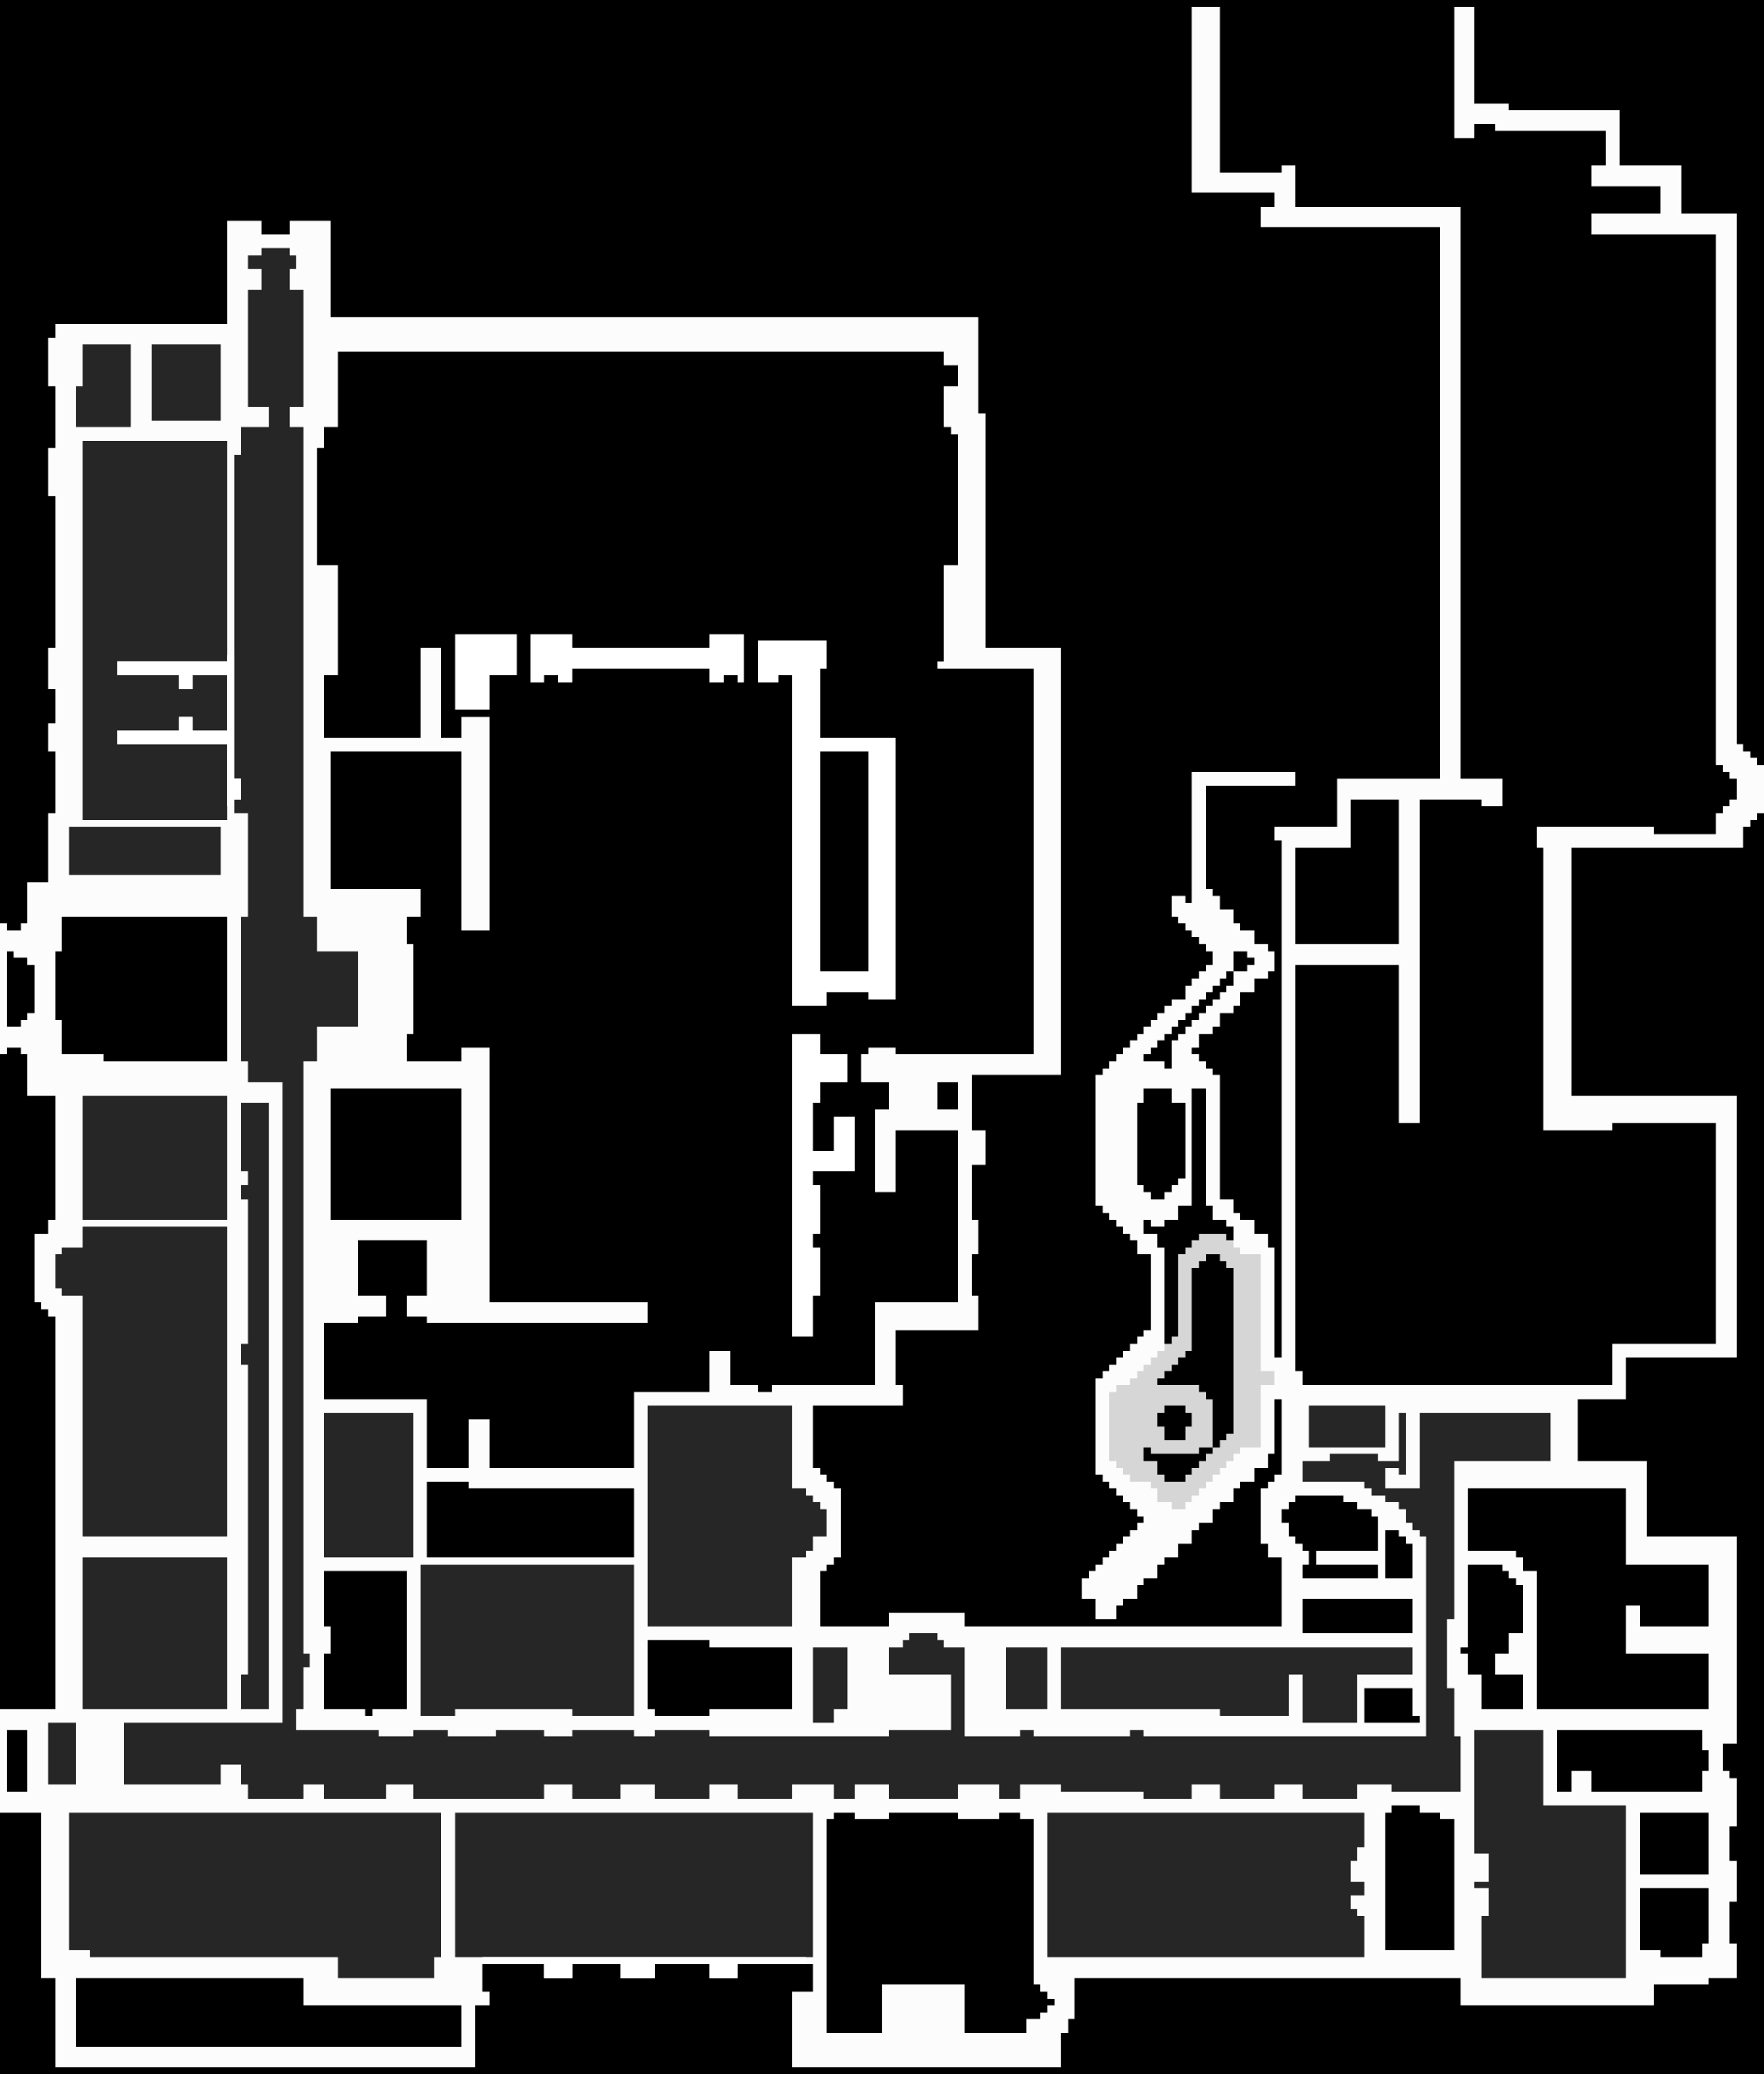 <?xml version="1.0" encoding="UTF-8" standalone="no"?>
<svg
   version="1.1"
   width="1024"
   height="1204"
   id="svg62"
   sodipodi:docname="pmu3.svg"
   inkscape:version="1.4.2 (ebf0e940d0, 2025-05-08)"
   xmlns:inkscape="http://www.inkscape.org/namespaces/inkscape"
   xmlns:sodipodi="http://sodipodi.sourceforge.net/DTD/sodipodi-0.dtd"
   xmlns="http://www.w3.org/2000/svg"
   xmlns:svg="http://www.w3.org/2000/svg">
  <defs
     id="defs62" />
  <sodipodi:namedview
     id="namedview62"
     pagecolor="#ffffff"
     bordercolor="#000000"
     borderopacity="0.25"
     inkscape:showpageshadow="2"
     inkscape:pageopacity="0.0"
     inkscape:pagecheckerboard="0"
     inkscape:deskcolor="#d1d1d1"
     inkscape:zoom="1.7607973"
     inkscape:cx="128.06698"
     inkscape:cy="150.5"
     inkscape:window-width="1366"
     inkscape:window-height="736"
     inkscape:window-x="0"
     inkscape:window-y="0"
     inkscape:window-maximized="1"
     inkscape:current-layer="svg62" />
  <path
     d="M 0,0 H 1024 V 1204 H 0 Z"
     fill="#fcfcfc"
     id="path1"
     style="stroke-width:4" />
  <path
     d="m 0,0 h 1024 v 444 h -4 v -4 h -4 v -4 h -4 v -4 h -4 V 124 H 976 V 96 H 940 V 64 H 876 V 60 H 856 V 4 h -12 v 76 h 12 v -8 h 12 v 4 h 64 v 20 h -8 v 12 h 40 v 16 h -40 v 12 h 72 v 308 h 4 v 4 h 4 v 4 h 4 v 12 h -4 v 4 h -4 v 4 h -4 v 12 h -36 v -4 h -68 v 12 h 4 v 164 h 40 v -4 h 60 v 128 h -60 v 24 H 756 v -8 h -4 V 560 h 60 v 92 h 12 V 464 h 36 v 4 h 12 V 452 H 848 V 120 H 752 V 96 h -8 v 4 H 708 V 4 h -16 v 108 h 48 v 8 h -8 v 12 h 104 v 320 h -60 v 28 h -36 v 8 h 4 v 300 h -4 v -64 h -4 v -8 h -8 v -8 h -8 v -4 h -4 v -8 h -8 v -72 h -4 v -4 h -4 v -4 h -4 v -4 h -4 v -4 h 4 v -8 h 8 v -4 h 4 v -8 h 8 v -4 h 4 v -8 h 8 v -8 h 8 v -4 h 4 v -12 h -4 v -4 h -8 v -8 h -8 v -4 h -4 v -8 h -8 v -8 h -4 v -4 h -4 v -60 h 52 v -8 h -60 v 76 h -4 v -4 h -8 v 12 h 4 v 4 h 4 v 4 h 4 v 4 h 4 v 4 h 4 v 4 h 4 v 8 h -4 v 4 h -4 v 4 h -4 v 4 h -4 v 8 h -8 v 4 h -4 v 4 h -4 v 4 h -4 v 4 h -4 v 4 h -4 v 4 h -4 v 4 h -4 v 4 h -4 v 4 h -4 v 4 h -4 v 4 h -4 v 76 h 4 v 4 h 4 v 4 h 4 v 4 h 4 v 4 h 4 v 4 h 4 v 8 h 8 v 44 h -4 v 4 h -4 v 4 h -4 v 4 h -4 v 4 h -4 v 4 h -4 v 4 h -4 v 4 h -4 v 56 h 4 v 4 h 4 v 4 h 4 v 4 h 4 v 4 h 4 v 4 h 4 v 4 h 4 v 4 h -4 v 4 h -4 v 4 h -4 v 4 h -4 v 4 h -4 v 4 h -4 v 4 h -4 v 4 h -4 v 4 h -4 v 12 h 8 v 12 h 12 v -8 h 4 v -4 h 8 v -8 h 4 v -4 h 8 v -8 h 4 v -4 h 8 v -8 h 8 v -8 h 4 v -4 h 8 v -8 h 4 v -4 h 8 v -8 h 4 v -4 h 8 v -8 h 8 v -8 h 4 v -32 h 4 v 44 h -4 v 4 h -4 v 4 h -4 v 32 h 4 v 8 h 8 v 40 H 560 v -8 h -44 v 8 h -40 v -32 h 4 v -4 h 4 v -4 h 4 v -40 h -4 v -4 h -4 v -4 h -4 v -4 h -4 v -36 h 52 v -12 h -4 v -32 h 48 v -20 h -4 v -24 h 4 v -20 h -4 v -32 h 8 v -20 h -8 v -32 h 52 V 376 H 572 V 240 h -4 V 184 H 192 v -56 h -24 v 8 h -16 v -8 h -20 v 60 H 32 v 8 h -4 v 28 h 4 v 36 h -4 v 28 h 4 v 88 h -4 v 24 h 4 v 20 h -4 v 16 h 4 v 36 h -4 v 40 H 16 v 24 h -4 v 4 H 4 v -4 H 0 Z"
     fill="#000000"
     id="path2"
     style="stroke-width:4" />
  <path
     d="m 196,204 h 352 v 8 h 8 v 12 h -8 v 24 h 4 v 4 h 4 v 76 h -8 v 56 h -4 v 4 h 56 v 224 h -80 v -4 h -16 v 4 h -4 v 16 h 16 v 16 h -8 v 48 h 12 v -36 h 36 v 100 h -48 v 48 h -60 v 4 h -8 v -4 h -16 v -20 h -12 v 24 h -44 v 44 h -84 v -28 h -12 v 28 h -24 v -40 h -60 v -44 h 20 v -4 h 16 v -12 h -16 v -32 h 40 v 32 h -12 v 12 h 12 v 4 H 376 V 756 H 284 V 608 h -16 v 8 h -32 v -16 h 4 v -52 h -4 v -16 h 8 v -16 h -52 v -80 h 76 v 104 h 16 V 416 h -16 v 12 h -12 v -52 h -12 v 52 h -56 v -36 h 8 v -64 h -12 v -68 h 4 v -12 h 8 z"
     fill="#000000"
     id="path3"
     style="stroke-width:4" />
  <path
     d="m 1020,472 h 4 v 732 H 0 v -152 h 24 v 96 h 8 v 52 h 244 v -36 h 8 v -8 h -4 v -16 h 36 v 8 h 16 v -8 h 28 v 8 h 20 v -8 h 32 v 8 h 16 v -8 h 44 v 16 h -12 v 44 h 156 v -20 h 4 v -8 h 4 v -24 h 224 v 16 h 112 v -12 h 32 v -4 h 16 v -20 h -4 v -24 h 4 v -24 h -4 v -20 h 4 v -28 h -4 v -4 h -4 v -16 h 8 V 892 h -52 v -44 h -40 v -36 h 28 v -24 h 64 V 636 H 912 V 492 h 100 v -12 h 4 v -4 h 4 z"
     fill="#000000"
     id="path4"
     style="stroke-width:4" />
  <path
     d="m 152,144 h 16 v 4 h 4 v 8 h -4 v 12 h 8 v 68 h -8 v 12 h 8 v 284 h 8 v 20 h 24 v 44 h -24 v 20 h -8 v 344 h 4 v 8 h -4 v 24 h -4 v 12 h 48 v 4 h 20 v -4 h 20 v 4 h 28 v -4 h 28 v 4 h 16 v -4 h 36 v 4 h 12 v -4 h 32 v 4 h 104 v -4 h 36 v -32 h -36 v -16 h 8 v -4 h 4 v -4 h 16 v 4 h 4 v 4 h 12 v 52 h 32 v -4 h 8 v 4 h 56 v -4 h 8 v 4 H 828 V 892 h -4 v -4 h -4 v -4 h -4 v -8 h -4 v -4 h -8 v -4 h -8 v -4 h -4 v -4 h -36 v -12 h 16 v -4 h 28 v 4 h 12 v -28 h 4 v 36 h -4 v -4 h -8 v 12 h 20 v -44 h 76 v 28 h -56 v 92 h -4 v 40 h 4 v 28 h 4 v 32 h -40 v -4 h -20 v 8 h -32 v -8 h -16 v 8 h -32 v -8 h -16 v 8 h -28 v -4 h -48 v -4 h -24 v 8 h -12 v -8 h -24 v 8 h -40 v -8 h -20 v 8 h -12 v -8 h -24 v 8 h -32 v -8 h -16 v 8 h -32 v -8 h -20 v 8 h -28 v -8 h -16 v 8 h -76 v -8 h -16 v 8 h -36 v -8 h -12 v 8 h -32 v -8 h -4 v -12 h -12 v 12 H 72 v -36 h 92 V 628 h -20 v -12 h -4 v -84 h 4 v -60 h -8 v -8 h 4 v -12 h -4 V 264 h 4 v -16 h 16 v -12 h -12 v -68 h 8 v -12 h -8 v -8 h 8 z"
     fill="#262626"
     id="path5"
     style="stroke-width:4" />
  <path
     d="m 40,1052 h 216 v 84 h -4 v 12 h -56 v -12 H 52 v -4 H 40 Z"
     fill="#262626"
     id="path6"
     style="stroke-width:4" />
  <path
     d="m 264,1052 h 208 v 84 H 264 Z"
     fill="#262626"
     id="path7"
     style="stroke-width:4" />
  <path
     d="m 48,256 h 84 V 384 H 68 v 8 h 36 v 8 h 8 v -8 h 20 v 32 h -20 v -8 h -8 v 8 H 68 v 8 h 64 v 44 H 48 Z"
     fill="#262626"
     id="path8"
     style="stroke-width:4" />
  <path
     d="m 48,712 h 84 V 892 H 48 V 752 H 36 v -4 h -4 v -20 h 4 v -4 h 12 z"
     fill="#262626"
     id="path9"
     style="stroke-width:4" />
  <path
     d="m 608,1052 h 184 v 20 h -4 v 8 h -4 v 12 h 8 v 8 h -8 v 8 h 4 v 4 h 4 v 24 H 608 Z"
     fill="#262626"
     id="path10"
     style="stroke-width:4" />
  <path
     d="m 484,1052 h 12 v 4 h 20 v -4 h 40 v 4 h 24 v -4 h 12 v 4 h 8 v 96 h 4 v 4 h 4 v 4 h 4 v 4 h -4 v 4 h -4 v 4 h -8 v 8 h -36 v -28 h -48 v 28 h -32 v -124 h 4 z"
     fill="#000000"
     id="path11"
     style="stroke-width:4" />
  <path
     d="m 852,864 h 92 v 44 h 48 v 36 h -40 v -12 h -8 v 28 h 48 v 32 H 892 v -80 h -8 v -8 h -4 v -4 h -28 z"
     fill="#000000"
     id="path12"
     style="stroke-width:4" />
  <path
     d="m 376,816 h 84 v 48 h 8 v 4 h 4 v 4 h 4 v 4 h 4 v 16 h -8 v 8 h -4 v 4 h -8 v 40 h -84 z"
     fill="#262626"
     id="path13"
     style="stroke-width:4" />
  <path
     d="m 4,608 h 8 v 4 h 4 v 24 h 16 v 72 h -4 v 8 h -8 v 40 h 4 v 4 h 4 v 4 h 4 V 992 H 0 V 612 h 4 z"
     fill="#000000"
     id="path14"
     style="stroke-width:4" />
  <path
     d="m 692,632 h 8 v 68 h 4 v 8 h 8 v 4 h 4 v 12 h 4 v 4 h 12 v 68 h 8 v 8 h -8 v 36 h -12 v 4 h -4 v 4 h -4 v 4 h -4 v 4 h -4 v 4 h -4 v 4 h -4 v 4 h -4 v 4 h -4 v 4 h -8 v -4 h -8 v -8 h -4 v -4 h -12 v -4 h -4 v -4 h -4 v -4 h -4 v -40 h 4 v -4 h 8 v -4 h 4 v -4 h 4 v -4 h 4 v -4 h 4 v -4 h 4 v -60 h -4 v -8 h -8 v -8 h 4 v 4 h 8 v -4 h 8 v -8 h 8 z"
     fill="#d6d6d6"
     id="path15"
     style="stroke-width:4" />
  <path
     d="m 244,908 h 124 v 88 h -36 v -4 h -68 v 4 h -20 z"
     fill="#262626"
     id="path16"
     style="stroke-width:4" />
  <path
     d="m 440,372 h 40 v 16 h -4 v 40 h 44 v 152 h -16 v -4 h -24 v 8 H 460 V 392 h -8 v 4 h -12 z"
     fill="#ffffff"
     id="path17"
     style="stroke-width:4" />
  <path
     d="m 856,1004 h 40 v 44 h 48 v 100 h -84 v -36 h 4 v -16 h -8 v -4 h 8 v -16 h -8 z"
     fill="#262626"
     id="path18"
     style="stroke-width:4" />
  <path
     d="m 36,532 h 96 v 84 H 60 v -4 H 36 v -20 h -4 v -40 h 4 z"
     fill="#000000"
     id="path19"
     style="stroke-width:4" />
  <path
     d="m 44,1148 h 132 v 16 h 92 v 24 H 44 Z"
     fill="#000000"
     id="path20"
     style="stroke-width:4" />
  <path
     d="m 48,904 h 84 v 88 H 48 Z"
     fill="#262626"
     id="path21"
     style="stroke-width:4" />
  <path
     d="m 616,956 h 204 v 16 h -32 v 28 h -32 v -28 h -8 v 24 h -40 v -4 h -92 z"
     fill="#262626"
     id="path22"
     style="stroke-width:4" />
  <path
     d="m 48,636 h 84 v 72 H 48 Z"
     fill="#262626"
     id="path23"
     style="stroke-width:4" />
  <path
     d="m 192,632 h 76 v 76 h -76 z"
     fill="#000000"
     id="path24"
     style="stroke-width:4" />
  <path
     d="m 248,860 h 24 v 4 h 96 v 40 H 248 Z"
     fill="#000000"
     id="path25"
     style="stroke-width:4" />
  <path
     d="m 140,640 h 16 v 352 h -16 v -20 h 4 V 792 h -4 v -12 h 4 v -84 h -4 v -8 h 4 v -8 h -4 z"
     fill="#262626"
     id="path26"
     style="stroke-width:4" />
  <path
     d="m 188,820 h 52 v 84 h -52 z"
     fill="#262626"
     id="path27"
     style="stroke-width:4" />
  <path
     d="m 784,464 h 28 v 84 h -60 v -56 h 32 z"
     fill="#000000"
     id="path28"
     style="stroke-width:4" />
  <path
     d="m 188,912 h 48 v 80 h -20 v 4 h -4 v -4 h -24 v -32 h 4 v -16 h -4 z"
     fill="#000000"
     id="path29"
     style="stroke-width:4" />
  <path
     d="m 476,436 h 28 v 128 h -28 z"
     fill="#000000"
     id="path30"
     style="stroke-width:4" />
  <path
     d="m 376,952 h 36 v 4 h 48 v 36 h -48 v 4 h -32 v -4 h -4 z"
     fill="#000000"
     id="path31"
     style="stroke-width:4" />
  <path
     d="m 460,600 h 16 v 12 h 16 v 16 h -16 v 12 h -4 v 28 h 12 v -20 h 12 v 32 h -24 v 8 h 4 v 28 h -4 v 8 h 4 v 28 h -4 v 24 h -12 z"
     fill="#ffffff"
     id="path32"
     style="stroke-width:4" />
  <path
     d="m 808,1048 h 16 v 4 h 12 v 4 h 8 v 76 h -40 v -80 h 4 z"
     fill="#000000"
     id="path33"
     style="stroke-width:4" />
  <path
     d="m 904,1004 h 84 v 12 h 4 v 12 h -4 v 12 h -64 v -12 h -12 v 12 h -8 z"
     fill="#000000"
     id="path34"
     style="stroke-width:4" />
  <path
     d="m 40,480 h 88 v 28 H 40 Z"
     fill="#262626"
     id="path35"
     style="stroke-width:4" />
  <path
     d="m 700,728 h 8 v 4 h 4 v 4 h 4 v 96 h -4 v 4 h -4 v 4 h -4 v -28 h -4 v -4 h -4 v -4 h -24 v -4 h 4 v -4 h 4 v -4 h 4 v -4 h 4 v -4 h 4 v -48 h 4 v -4 h 4 z"
     fill="#000000"
     id="path36"
     style="stroke-width:4" />
  <path
     d="m 852,908 h 20 v 4 h 4 v 4 h 4 v 4 h 4 v 28 h -8 v 12 h -8 v 12 h 16 v 20 h -24 v -20 h -8 v -12 h -4 v -4 h 4 z"
     fill="#000000"
     id="path37"
     style="stroke-width:4" />
  <path
     d="m 308,368 h 24 v 8 h 80 v -8 h 20 v 28 h -4 v -4 h -8 v 4 h -8 v -8 h -80 v 8 h -8 v -4 h -8 v 4 h -8 z"
     fill="#ffffff"
     id="path38"
     style="stroke-width:4" />
  <path
     d="m 752,868 h 28 v 4 h 8 v 4 h 8 v 4 h 4 v 20 h -36 v 8 h 36 v 8 h -44 v -8 h 4 v -8 h -4 v -4 h -4 v -4 h -4 v -8 h -4 v -8 h 4 v -4 h 4 z"
     fill="#000000"
     id="path39"
     style="stroke-width:4" />
  <path
     d="m 88,200 h 40 v 44 H 88 Z"
     fill="#262626"
     id="path40"
     style="stroke-width:4" />
  <path
     d="m 692,632 h 8 v 68 h 4 v 8 h 8 v 4 h 4 v 8 h -4 v -4 h -16 v 4 h -4 v 4 h -4 v 4 h -4 v 48 h -4 v 4 h -4 v -56 h -4 v -8 h -8 v -8 h 4 v 4 h 8 v -4 h 8 v -8 h 8 z"
     fill="#000000"
     id="path41"
     style="stroke-width:4" />
  <path
     d="m 664,632 h 16 v 8 h 8 v 44 h -4 v 4 h -4 v 4 h -4 v 4 h -8 v -4 h -4 v -4 h -4 v -48 h 4 z"
     fill="#000000"
     id="path42"
     style="stroke-width:4" />
  <path
     d="m 132,380 h 4 v 72 h 4 v 12 h -4 v 4 h -4 V 432 H 68 v -8 h 36 v -8 h 8 v 8 h 20 v -32 h -20 v 8 h -8 v -8 H 68 v -8 h 64 z"
     fill="#ffffff"
     id="path43"
     style="stroke-width:4" />
  <path
     d="m 952,1096 h 40 v 32 h -4 v 8 h -24 v -4 h -12 z"
     fill="#000000"
     id="path44"
     style="stroke-width:4" />
  <path
     d="m 952,1052 h 40 v 36 h -40 z"
     fill="#000000"
     id="path45"
     style="stroke-width:4" />
  <path
     d="m 48,200 h 28 v 48 H 44 v -24 h 4 z"
     fill="#262626"
     id="path46"
     style="stroke-width:4" />
  <path
     d="m 756,928 h 64 v 20 h -64 z"
     fill="#000000"
     id="path47"
     style="stroke-width:4" />
  <path
     d="m 264,368 h 36 v 24 h -16 v 20 h -20 z"
     fill="#ffffff"
     id="path48"
     style="stroke-width:4" />
  <path
     d="m 280,1136 h 188 v 4 h -40 v 8 h -16 v -8 h -32 v 8 h -20 v -8 h -28 v 8 h -16 v -8 h -36 z"
     fill="#ffffff"
     id="path49"
     style="stroke-width:4" />
  <path
     d="m 760,816 h 44 v 24 h -44 z"
     fill="#262626"
     id="path50"
     style="stroke-width:4" />
  <path
     d="m 584,956 h 24 v 36 h -24 z"
     fill="#262626"
     id="path51"
     style="stroke-width:4" />
  <path
     d="m 472,956 h 20 v 36 h -8 v 8 h -12 z"
     fill="#262626"
     id="path52"
     style="stroke-width:4" />
  <path
     d="m 4,552 h 4 v 4 h 8 v 4 h 4 v 28 h -4 v 4 h -4 v 4 H 4 Z"
     fill="#000000"
     id="path53"
     style="stroke-width:4" />
  <path
     d="m 28,1000 h 16 v 36 H 28 Z"
     fill="#262626"
     id="path54"
     style="stroke-width:4" />
  <path
     d="m 792,980 h 28 v 16 h 4 v 4 h -32 z"
     fill="#000000"
     id="path55"
     style="stroke-width:4" />
  <path
     d="m 712,564 h 4 v 8 h -4 v 4 h -4 v 4 h -4 v 4 h -4 v 4 h -4 v 4 h -4 v 4 h -4 v 4 h -4 v 4 h -4 v 16 h -4 v -4 h -12 v -4 h 4 v -4 h 4 v -4 h 4 v -4 h 4 v -4 h 4 v -4 h 4 v -4 h 4 v -4 h 4 v -4 h 4 v -4 h 4 v -4 h 4 v -4 h 4 z"
     fill="#000000"
     id="path56"
     style="stroke-width:4" />
  <path
     d="m 4,1004 h 12 v 36 H 4 Z"
     fill="#000000"
     id="path57"
     style="stroke-width:4" />
  <path
     d="m 664,840 h 4 v 4 h 28 v -4 h 8 v 4 h -4 v 4 h -4 v 4 h -4 v 4 h -4 v 4 h -12 v -4 h -4 v -8 h -8 z"
     fill="#000000"
     id="path58"
     style="stroke-width:4" />
  <path
     d="m 804,888 h 8 v 4 h 4 v 4 h 4 v 20 h -16 z"
     fill="#000000"
     id="path59"
     style="stroke-width:4" />
  <path
     d="m 676,816 h 12 v 4 h 4 v 8 h -4 v 8 h -12 v -8 h -4 v -8 h 4 z"
     fill="#000000"
     id="path60"
     style="stroke-width:4" />
  <path
     d="m 544,628 h 12 v 16 h -12 z"
     fill="#000000"
     id="path61"
     style="stroke-width:4" />
  <path
     d="m 716,552 h 8 v 4 h 4 v 4 h -4 v 4 h -8 z"
     fill="#000000"
     id="path62"
     style="stroke-width:4" />
</svg>
